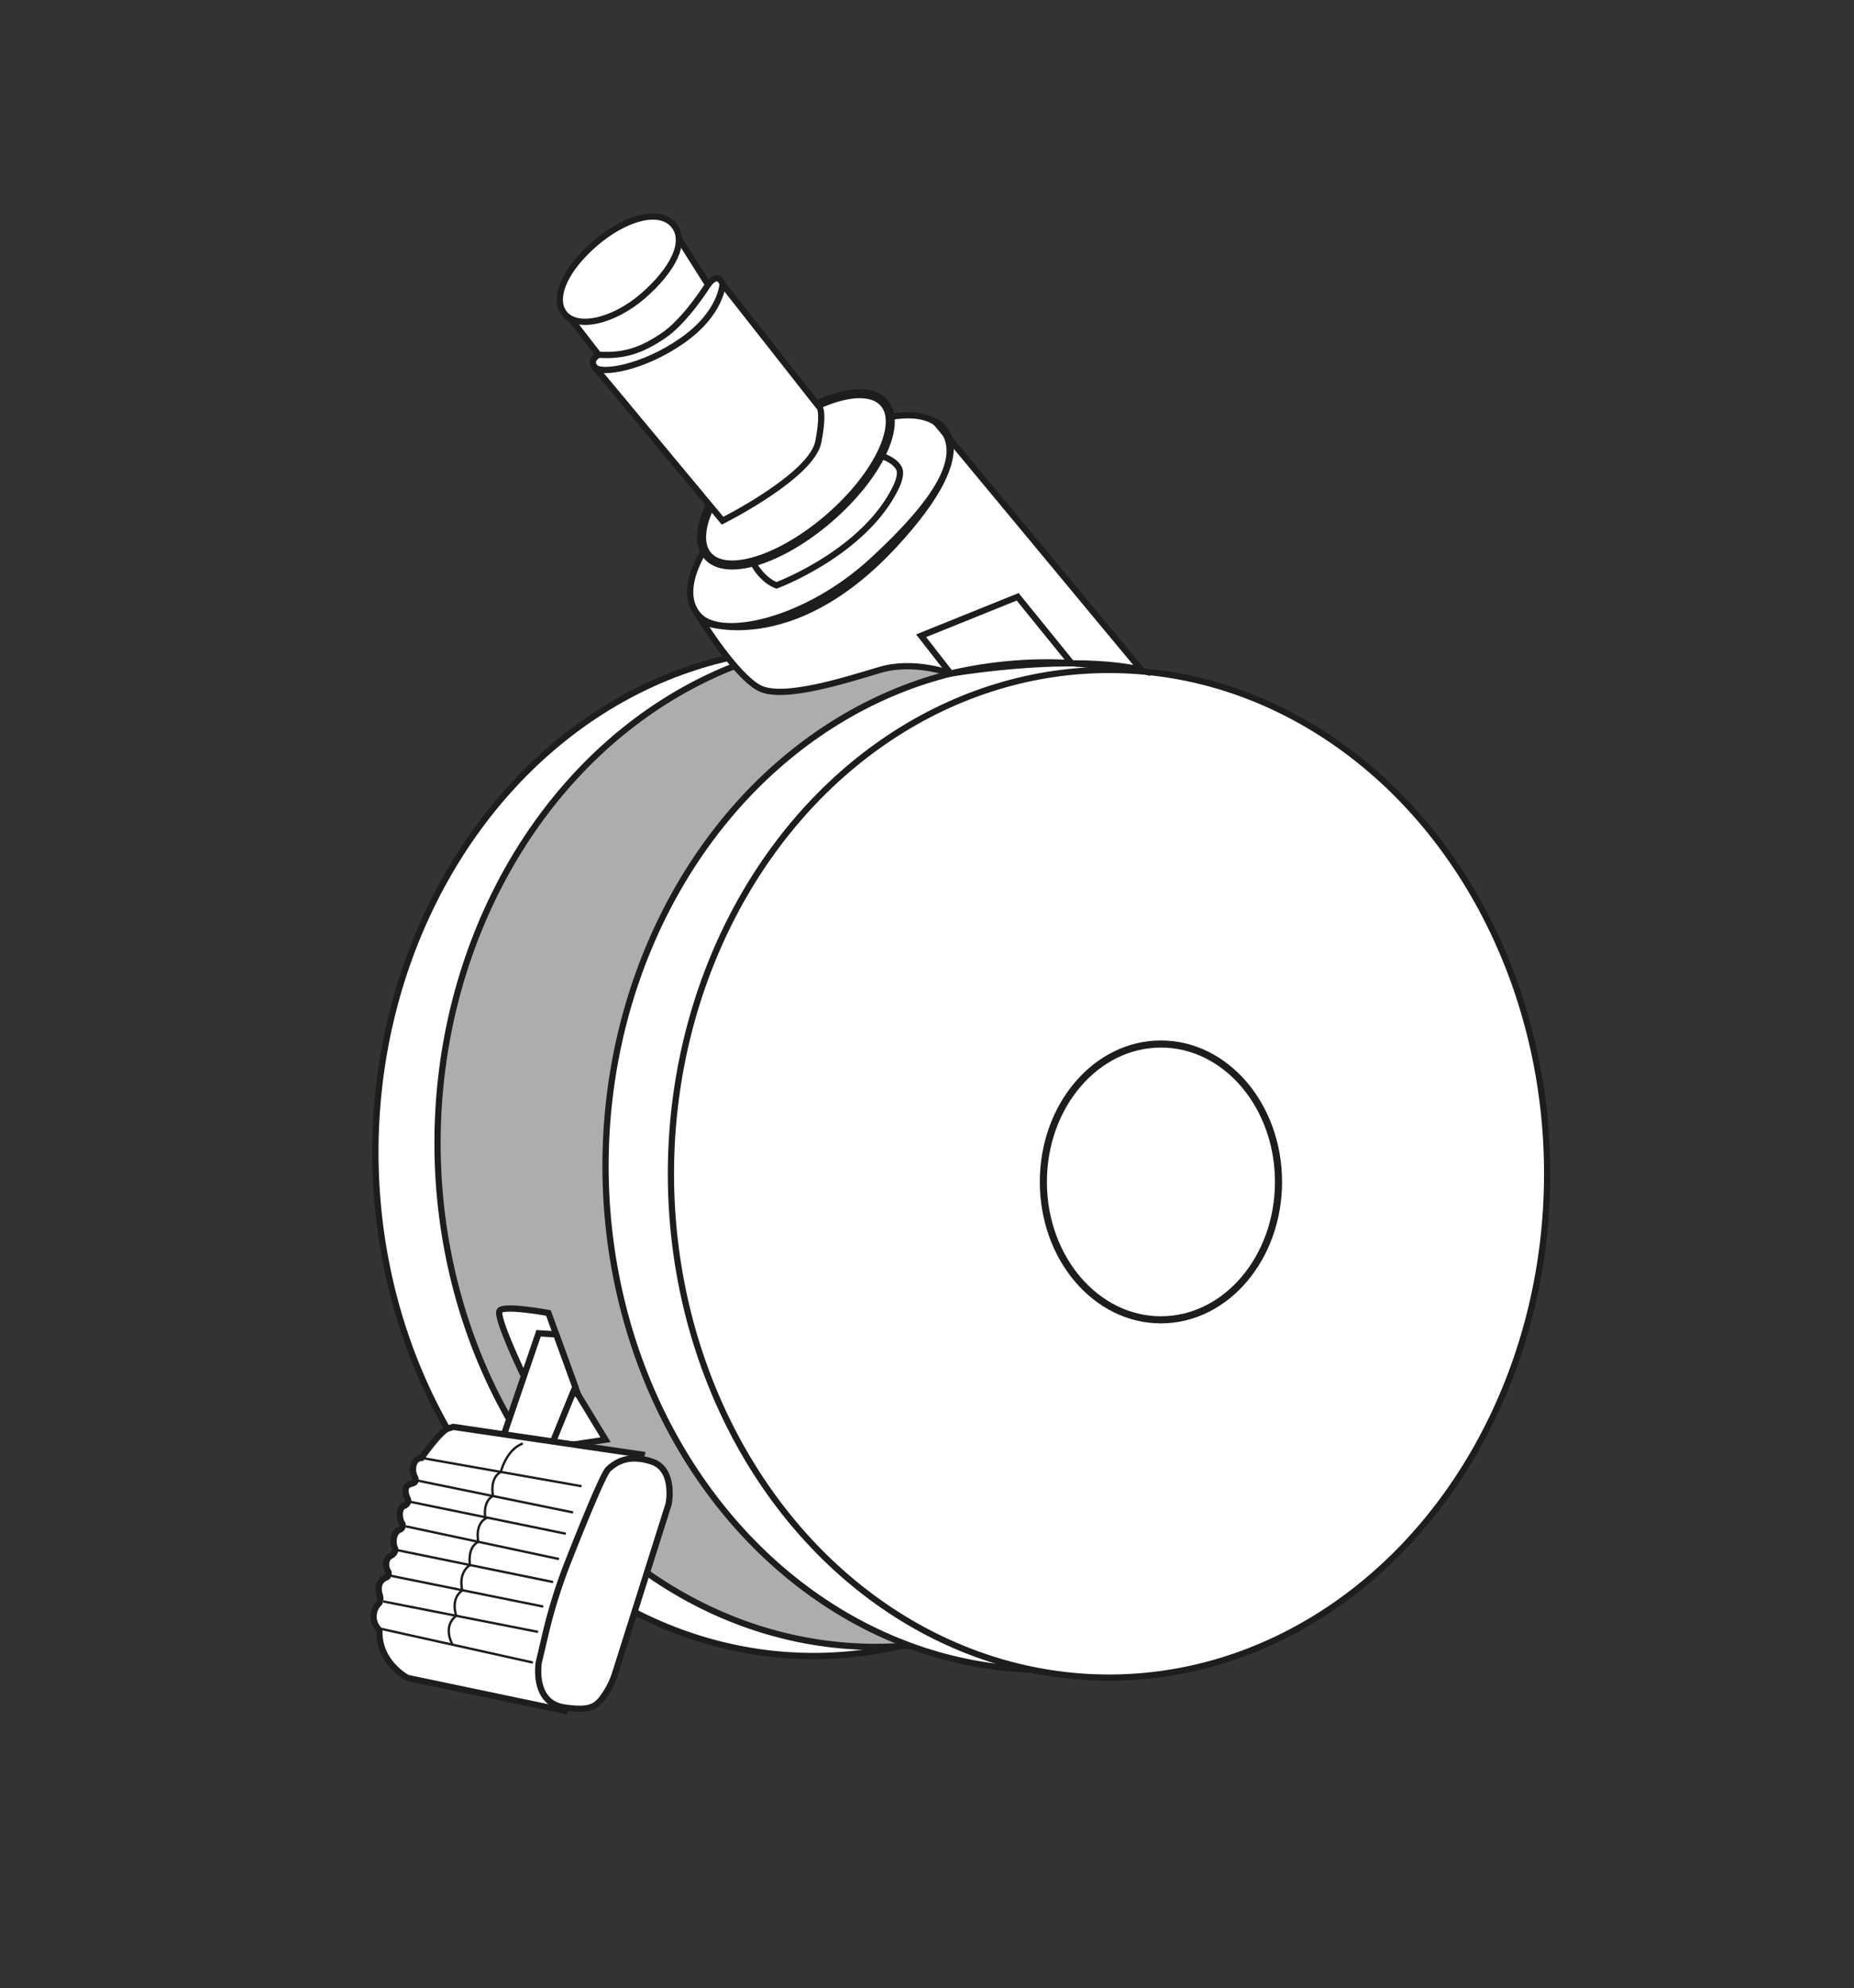 <svg id="Camada_1" data-name="Camada 1" xmlns="http://www.w3.org/2000/svg" viewBox="0 0 595.28 638"><rect x="0" y="0" width="595.28" height="638" fill="#333333" stroke="none"/><defs><style>.cls-1,.cls-5,.cls-6{fill:#fff;}.cls-1,.cls-2,.cls-4,.cls-5,.cls-6{stroke:#1d1d1b;}.cls-1,.cls-2,.cls-3,.cls-4,.cls-5,.cls-6{stroke-miterlimit:10;}.cls-1,.cls-2{stroke-width:2px;}.cls-2{fill:#adadad;}.cls-3,.cls-4{fill:none;}.cls-3{stroke:#ff29ff;stroke-width:1.35px;}.cls-4{stroke-width:0.75px;}.cls-5{stroke-width:2.28px;}.cls-6{stroke-width:2.9px;}</style></defs><title>Diagonal </title><path class="cls-1" d="M224.5,197.67c7.17,7.66,34.33,1.83,55.65-17.79,20.73-19.09,29.42-33.14,22.33-42.39s-31-2.86-53.33,14.27C231.24,165.48,214.75,187.24,224.5,197.67Z"/><ellipse class="cls-1" cx="261.2" cy="369.71" rx="140.67" ry="161.67"/><ellipse class="cls-2" cx="281.15" cy="366.78" rx="140.67" ry="161.67"/><ellipse class="cls-3" cx="375.34" cy="379.11" rx="40.25" ry="41.47"/><path class="cls-1" d="M185.59,447.47l-9.5-26.16s-14.34-2.67-15.67-.73,7.33,20.06,7.33,20.06Z"/><polygon class="cls-1" points="161.21 462.07 172.93 427.81 178.59 428.19 184.72 445.08 176.75 464.64 161.21 462.07"/><polygon class="cls-1" points="185.59 447.47 194.42 461.97 176.75 464.64 183.99 446.86 185.59 447.47"/><path class="cls-1" d="M143.62,458.48c-2.72,1.34-8.28,9.33-8.28,9.33-2,.16-2.57,1.76-2.71,3.16a5.67,5.67,0,0,0,.56,3c.39.81.59,1.76-1.06,2.12-3.17.67-1.57,4.13-1.21,4.87.6,1.24-.86,2.13-.86,2.13-2.33.42-1.81,4.54-1,5.66s-.46,2-.46,2c-2.75.88-2.38,5-1.84,5.88a1.28,1.28,0,0,1,.1,1,2.4,2.4,0,0,1-1.33,1.56c-2.13,1.07-1.66,3.92-1,4.87a1.57,1.57,0,0,1-.25,2c-3.75,1.34-2.59,5.17-2.25,6.09a3.58,3.58,0,0,1-.19,2.16,6,6,0,0,0,0,8.75c-.5,10.34,9,15.34,9,15.34l50.54,10.58,24.63-82.25-60.5-8.88Z"/><line class="cls-4" x1="121.92" y1="522.56" x2="171.09" y2="533.47"/><line class="cls-4" x1="123.07" y1="513.87" x2="172.76" y2="523.64"/><line class="cls-4" x1="125.27" y1="505.59" x2="174.43" y2="515.51"/><line class="cls-4" x1="127.57" y1="497.41" x2="177.59" y2="507.64"/><line class="cls-4" x1="130.32" y1="489.77" x2="179.48" y2="500.26"/><line class="cls-4" x1="131.82" y1="481.92" x2="181.67" y2="492.14"/><line class="cls-4" x1="134.15" y1="475.11" x2="184" y2="485.31"/><line class="cls-4" x1="135.34" y1="467.81" x2="186.71" y2="476.89"/><path class="cls-4" d="M145.21,527.59s-3.25-5.7,1.29-9.11"/><path class="cls-4" d="M146.5,518.48s-2.07-5.43,2-8.2"/><path class="cls-4" d="M148.45,510.43s-1.61-5.48,2.44-8.25"/><path class="cls-4" d="M150.89,502.18s-1-5.57,2.67-7.44"/><path class="cls-4" d="M153.56,494.74s-1.26-5.85,2.74-7.71"/><path class="cls-4" d="M155.88,487.51s-1.25-5.85,2.75-7.71"/><path class="cls-4" d="M158.28,479.93s-1.25-5.85,2.74-7.71"/><path class="cls-4" d="M160.79,472.35s1.71-7.17,7.07-9.18"/><ellipse class="cls-1" cx="335.09" cy="374.12" rx="140.67" ry="161.67"/><ellipse class="cls-1" cx="356.09" cy="376.64" rx="140.67" ry="161.67"/><ellipse class="cls-5" cx="372.75" cy="379.25" rx="37.75" ry="44.25"/><path class="cls-1" d="M305.2,216.11s-11.7-4.41-22.7-1.14-31.25,9.78-38.75,5.78S225.5,199.5,225.5,199.5,253.61,210.92,287,175c30.83-33.17,13.25-39.75,13.25-39.75L366.5,215S348.66,209.47,305.2,216.11Z"/><path class="cls-1" d="M305.2,216.11,295.75,204l31-12.5L344,212.77A136,136,0,0,0,305.2,216.11Z"/><path class="cls-1" d="M249.33,187.83s27.34-10.16,37.84-30.5c0,0,2.66-4.66,1.5-7-1.47-2.93-6-4.16-6-4.16A62.72,62.72,0,0,1,267,165.33C255.33,175,243.33,180,242,179.67S244.33,186,249.33,187.83Z"/><ellipse class="cls-6" cx="255.55" cy="153.8" rx="37.47" ry="16.39" transform="translate(-38.31 204.83) rotate(-40.89)"/><path class="cls-1" d="M191,117.83l41,49.26s28.63-14.34,30.75-25.34,0-11.5,0-11.5L232,91.17Z"/><path class="cls-1" d="M192.17,113.83s-3.17,1.67-1.17,4,15.33.34,28-8.5,13-18.16,13-18.16-1.17-4.34-4.67.16S192.17,113.83,192.17,113.83Z"/><path class="cls-1" d="M192.17,113.83l-9.4-12.16L217,75l10.34,16.35s-7.16,11.5-14.33,16.34S200.33,114.33,192.17,113.83Z"/><path class="cls-1" d="M191,78.17c-9.46,8.19-13.33,17-10.18,21.9,3.85,6,16.13,3.12,25.59-5.07s14.47-17.48,9.8-22.87S200.46,70,191,78.17Z"/><path class="cls-1" d="M197.62,536.58l17.09-54.07s2.13-11-5.37-13.5-11.5.13-14,2.38c-1.61,1.44-8.32,18-12.91,29.65a169.73,169.73,0,0,0-7.15,22.66L173,533.39s-2.25,13,8.25,14.5c7.88,1.12,10-.07,12.39-3.32A27.17,27.17,0,0,0,197.62,536.58Z"/></svg>